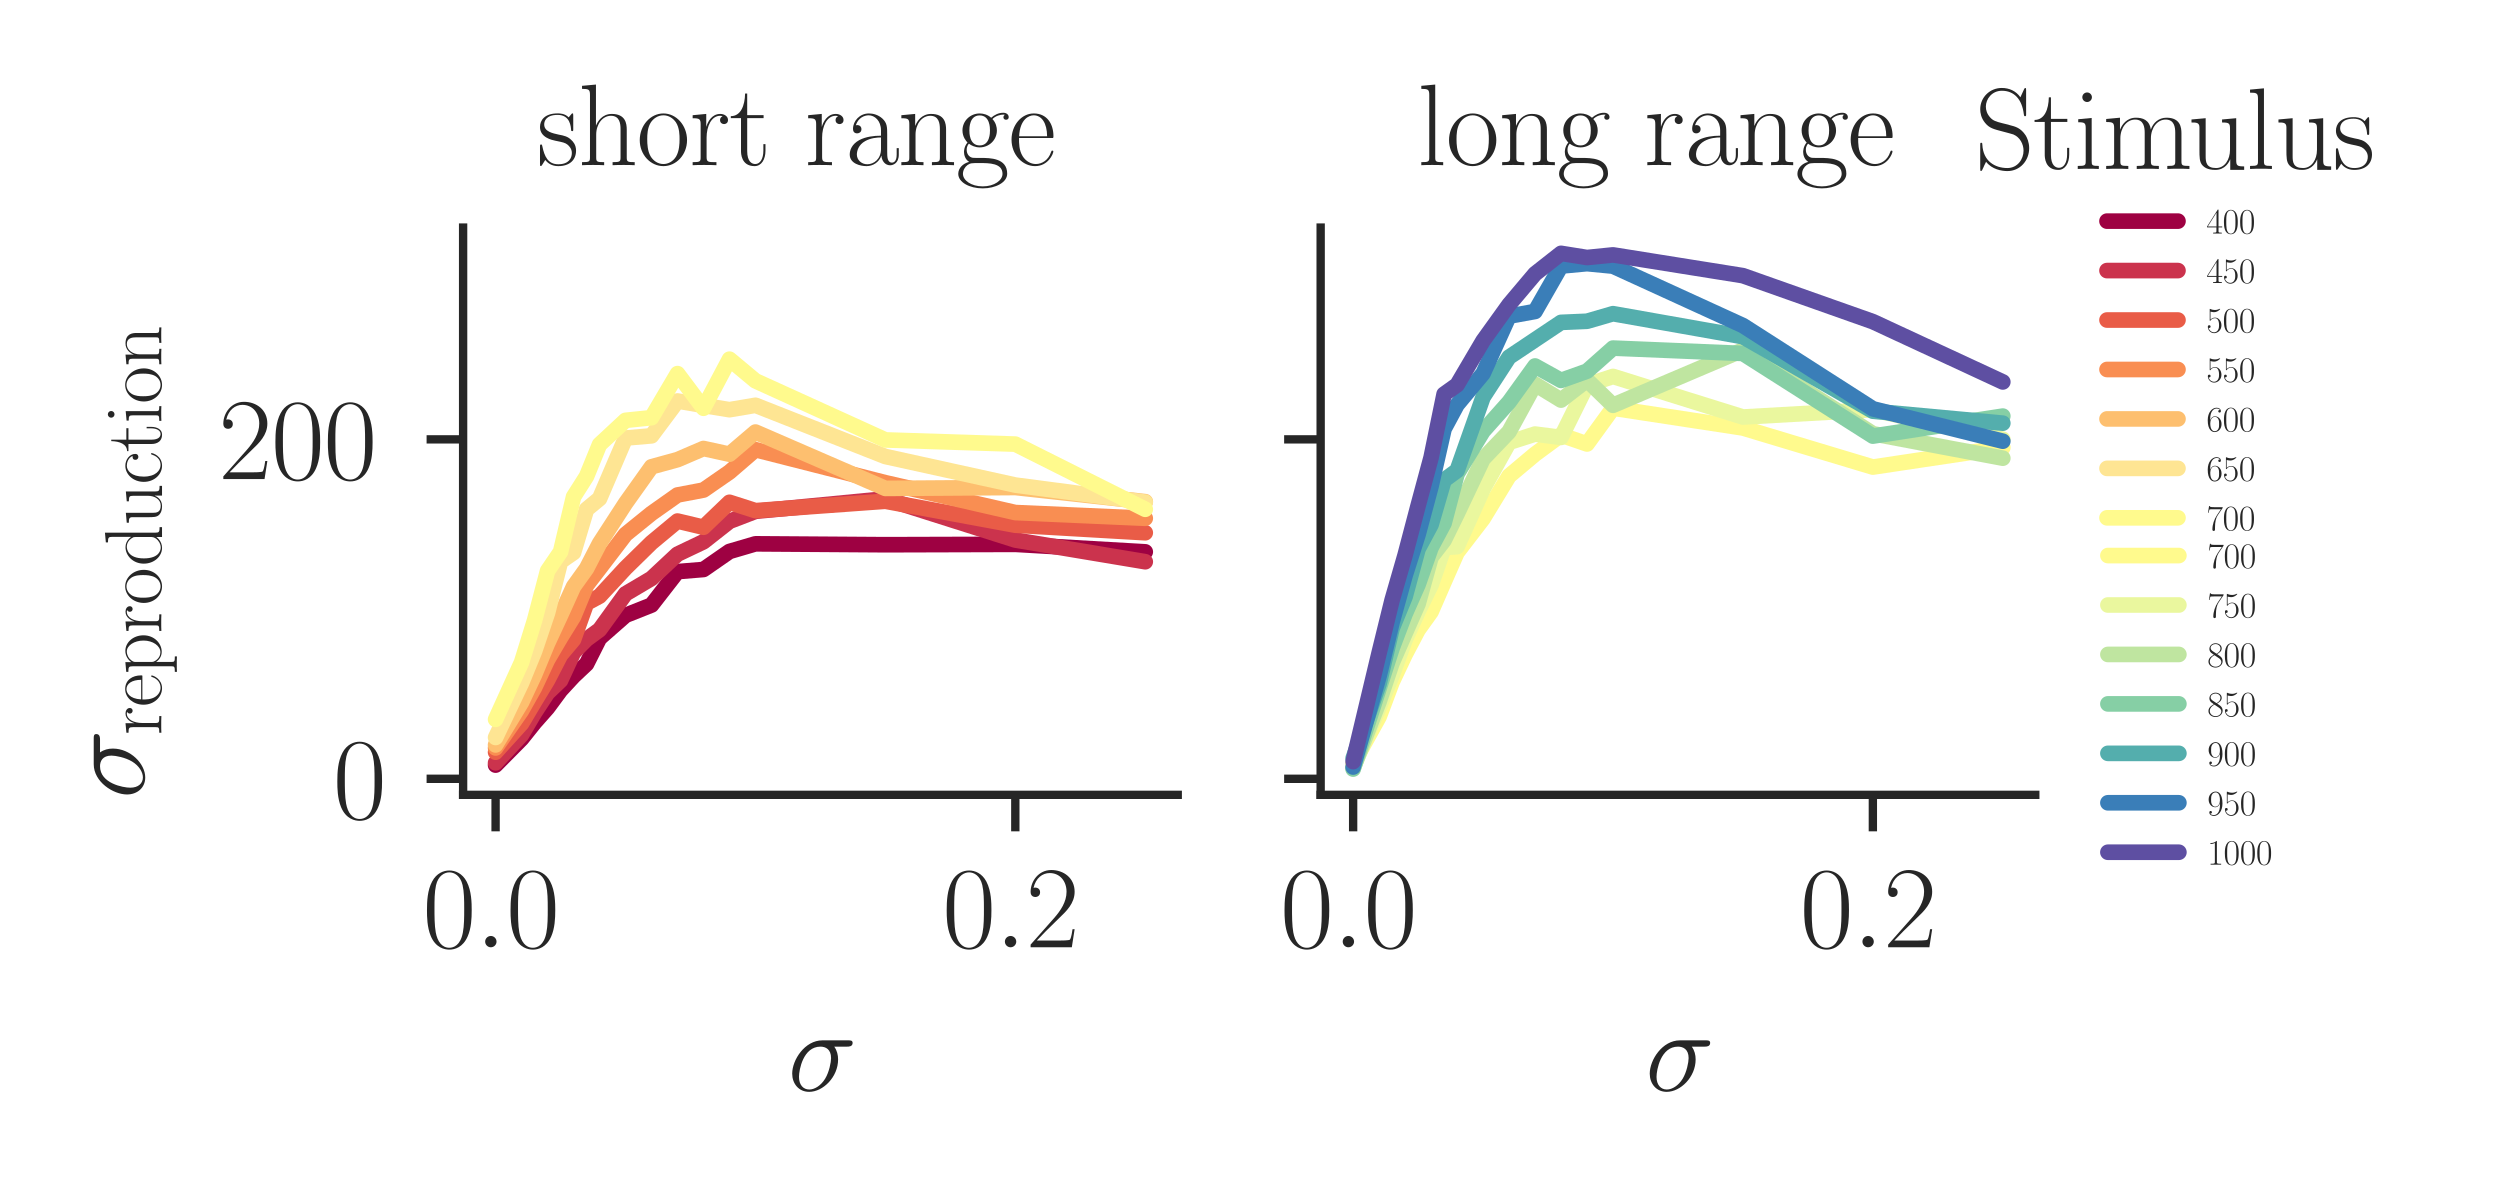 <?xml version="1.0" encoding="utf-8" standalone="no"?>
<!DOCTYPE svg PUBLIC "-//W3C//DTD SVG 1.1//EN"
  "http://www.w3.org/Graphics/SVG/1.1/DTD/svg11.dtd">
<svg xmlns:xlink="http://www.w3.org/1999/xlink" width="239.574pt" height="113.85pt" viewBox="0 0 239.574 113.85" xmlns="http://www.w3.org/2000/svg" version="1.1">
 <defs>
  <style type="text/css">*{stroke-linejoin: round; stroke-linecap: butt}</style>
 </defs>
 <g id="figure_1">
  <g id="patch_1">
   <path d="M 0 113.85 
L 239.574 113.85 
L 239.574 0 
L 0 0 
z
" style="fill: #ffffff"/>
  </g>
  <g id="axes_1">
   <g id="patch_2">
    <path d="M 44.38 76.168 
L 112.861 76.168 
L 112.861 21.808 
L 44.38 21.808 
z
" style="fill: #ffffff"/>
   </g>
   <g id="matplotlib.axis_1">
    <g id="xtick_1">
     <g id="line2d_1">
      <defs>
       <path id="md5623fff4e" d="M 0 0 
L 0 3.5 
" style="stroke: #262626; stroke-width: 0.8"/>
      </defs>
      <g>
       <use xlink:href="#md5623fff4e" x="47.492" y="76.168" style="fill: #262626; stroke: #262626; stroke-width: 0.8"/>
      </g>
     </g>
     <g id="text_1">
      <!-- $\mathdefault{0.0}$ -->
      <g style="fill: #262626" transform="translate(40.491 90.778)scale(0.11 -0.11)">
       <defs>
        <path id="CMR17-30" d="M 2688 2025 
C 2688 2416 2682 3080 2413 3591 
C 2176 4039 1798 4198 1466 4198 
C 1158 4198 768 4058 525 3597 
C 269 3118 243 2524 243 2025 
C 243 1661 250 1106 448 619 
C 723 -39 1216 -128 1466 -128 
C 1760 -128 2208 -7 2470 600 
C 2662 1042 2688 1559 2688 2025 
z
M 1466 -26 
C 1056 -26 813 325 723 812 
C 653 1188 653 1738 653 2096 
C 653 2588 653 2997 736 3387 
C 858 3929 1216 4096 1466 4096 
C 1728 4096 2067 3923 2189 3400 
C 2272 3036 2278 2607 2278 2096 
C 2278 1680 2278 1169 2202 792 
C 2067 95 1690 -26 1466 -26 
z
" transform="scale(0.016)"/>
        <path id="CMMI12-3a" d="M 1178 307 
C 1178 492 1024 619 870 619 
C 685 619 557 466 557 313 
C 557 128 710 0 864 0 
C 1050 0 1178 153 1178 307 
z
" transform="scale(0.016)"/>
       </defs>
       <use xlink:href="#CMR17-30" transform="scale(0.996)"/>
       <use xlink:href="#CMMI12-3a" transform="translate(45.69 0)scale(0.996)"/>
       <use xlink:href="#CMR17-30" transform="translate(72.788 0)scale(0.996)"/>
      </g>
     </g>
    </g>
    <g id="xtick_2">
     <g id="line2d_2">
      <g>
       <use xlink:href="#md5623fff4e" x="97.297" y="76.168" style="fill: #262626; stroke: #262626; stroke-width: 0.8"/>
      </g>
     </g>
     <g id="text_2">
      <!-- $\mathdefault{0.2}$ -->
      <g style="fill: #262626" transform="translate(90.296 90.778)scale(0.11 -0.11)">
       <defs>
        <path id="CMR17-32" d="M 2669 989 
L 2554 989 
C 2490 536 2438 459 2413 420 
C 2381 369 1920 369 1830 369 
L 602 369 
C 832 619 1280 1072 1824 1597 
C 2214 1967 2669 2402 2669 3035 
C 2669 3790 2067 4224 1395 4224 
C 691 4224 262 3604 262 3030 
C 262 2780 448 2748 525 2748 
C 589 2748 781 2787 781 3010 
C 781 3207 614 3264 525 3264 
C 486 3264 448 3258 422 3245 
C 544 3790 915 4058 1306 4058 
C 1862 4058 2227 3617 2227 3035 
C 2227 2479 1901 2000 1536 1584 
L 262 146 
L 262 0 
L 2515 0 
L 2669 989 
z
" transform="scale(0.016)"/>
       </defs>
       <use xlink:href="#CMR17-30" transform="scale(0.996)"/>
       <use xlink:href="#CMMI12-3a" transform="translate(45.69 0)scale(0.996)"/>
       <use xlink:href="#CMR17-32" transform="translate(72.788 0)scale(0.996)"/>
      </g>
     </g>
    </g>
    <g id="text_3">
     <!-- $\sigma$ -->
     <g style="fill: #262626" transform="translate(75.49 104.52)scale(0.11 -0.11)">
      <defs>
       <path id="CMMI12-1b" d="M 3251 2408 
C 3334 2408 3546 2408 3546 2612 
C 3546 2752 3424 2752 3309 2752 
L 1894 2752 
C 934 2752 243 1686 243 932 
C 243 390 595 -64 1171 -64 
C 1926 -64 2752 747 2752 1705 
C 2752 1954 2694 2196 2541 2408 
L 3251 2408 
z
M 1178 64 
C 851 64 614 313 614 754 
C 614 1137 845 2408 1786 2408 
C 2061 2408 2368 2274 2368 1781 
C 2368 1558 2266 1021 2042 652 
C 1811 275 1466 64 1178 64 
z
" transform="scale(0.016)"/>
      </defs>
      <use xlink:href="#CMMI12-1b" transform="scale(0.996)"/>
     </g>
    </g>
   </g>
   <g id="matplotlib.axis_2">
    <g id="ytick_1">
     <g id="line2d_3">
      <defs>
       <path id="m0cdea2815e" d="M 0 0 
L -3.5 0 
" style="stroke: #262626; stroke-width: 0.8"/>
      </defs>
      <g>
       <use xlink:href="#m0cdea2815e" x="44.38" y="74.632" style="fill: #262626; stroke: #262626; stroke-width: 0.8"/>
      </g>
     </g>
     <g id="text_4">
      <!-- $\mathdefault{0}$ -->
      <g style="fill: #262626" transform="translate(31.9 78.437)scale(0.11 -0.11)">
       <use xlink:href="#CMR17-30" transform="scale(0.996)"/>
      </g>
     </g>
    </g>
    <g id="ytick_2">
     <g id="line2d_4">
      <g>
       <use xlink:href="#m0cdea2815e" x="44.38" y="42.106" style="fill: #262626; stroke: #262626; stroke-width: 0.8"/>
      </g>
     </g>
     <g id="text_5">
      <!-- $\mathdefault{200}$ -->
      <g style="fill: #262626" transform="translate(20.941 45.911)scale(0.11 -0.11)">
       <use xlink:href="#CMR17-32" transform="scale(0.996)"/>
       <use xlink:href="#CMR17-30" transform="translate(45.69 0)scale(0.996)"/>
       <use xlink:href="#CMR17-30" transform="translate(91.381 0)scale(0.996)"/>
      </g>
     </g>
    </g>
    <g id="text_6">
     <!-- $\sigma_{\mathrm{reproduction}}$ -->
     <g style="fill: #262626" transform="translate(13.806 76.56)rotate(-90)scale(0.11 -0.11)">
      <defs>
       <path id="CMR17-72" d="M 960 1497 
C 960 2112 1222 2688 1702 2688 
C 1747 2688 1792 2682 1837 2662 
C 1837 2662 1696 2617 1696 2452 
C 1696 2298 1818 2234 1914 2234 
C 1990 2234 2131 2279 2131 2458 
C 2131 2663 1926 2790 1709 2790 
C 1222 2790 1011 2317 947 2093 
L 941 2093 
L 941 2790 
L 198 2720 
L 198 2554 
C 576 2554 634 2515 634 2208 
L 634 428 
C 634 184 608 153 198 153 
L 198 -13 
C 352 0 646 0 813 0 
C 998 0 1325 0 1498 -13 
L 1498 153 
C 1037 153 960 153 960 440 
L 960 1497 
z
" transform="scale(0.016)"/>
       <path id="CMR17-65" d="M 2438 1472 
C 2464 1498 2464 1511 2464 1576 
C 2464 2238 2118 2816 1389 2816 
C 710 2816 173 2169 173 1383 
C 173 551 781 -64 1459 -64 
C 2176 -64 2458 607 2458 740 
C 2458 784 2419 784 2406 784 
C 2362 784 2355 771 2330 696 
C 2189 265 1837 51 1504 51 
C 1229 51 954 203 781 480 
C 582 803 582 1176 582 1472 
L 2438 1472 
z
M 589 1568 
C 634 2505 1126 2714 1382 2714 
C 1818 2714 2112 2297 2118 1568 
L 589 1568 
z
" transform="scale(0.016)"/>
       <path id="CMR17-70" d="M 1408 -1063 
C 998 -1063 973 -1037 973 -789 
L 973 402 
C 1158 134 1427 -38 1766 -38 
C 2406 -38 3053 523 3053 1388 
C 3053 2191 2496 2802 1837 2802 
C 1453 2802 1139 2592 960 2338 
L 960 2802 
L 198 2732 
L 198 2567 
C 576 2567 634 2528 634 2223 
L 634 -789 
C 634 -1031 608 -1063 198 -1063 
L 198 -1228 
C 352 -1216 634 -1216 800 -1216 
C 966 -1216 1254 -1216 1408 -1228 
L 1408 -1063 
z
M 973 2012 
C 973 2102 973 2235 1222 2471 
C 1254 2497 1472 2688 1792 2688 
C 2259 2688 2643 2108 2643 1382 
C 2643 656 2234 64 1728 64 
C 1498 64 1248 172 1056 472 
C 973 612 973 650 973 752 
L 973 2012 
z
" transform="scale(0.016)"/>
       <path id="CMR17-6f" d="M 2758 1356 
C 2758 2176 2163 2816 1466 2816 
C 768 2816 173 2176 173 1356 
C 173 551 768 -64 1466 -64 
C 2163 -64 2758 551 2758 1356 
z
M 1466 51 
C 1165 51 909 230 762 480 
C 602 767 582 1126 582 1408 
C 582 1677 595 2010 762 2298 
C 890 2509 1139 2714 1466 2714 
C 1754 2714 1997 2554 2150 2330 
C 2349 2029 2349 1607 2349 1408 
C 2349 1158 2336 775 2163 467 
C 1984 173 1709 51 1466 51 
z
" transform="scale(0.016)"/>
       <path id="CMR17-64" d="M 1869 4326 
L 1869 4160 
C 2246 4160 2304 4122 2304 3820 
L 2304 2345 
C 2278 2377 2016 2790 1498 2790 
C 845 2790 211 2208 211 1364 
C 211 525 806 -64 1434 -64 
C 1978 -64 2259 337 2291 380 
L 2291 -63 
L 3066 -63 
L 3066 128 
C 2688 128 2630 166 2630 473 
L 2630 4396 
L 1869 4326 
z
M 2291 755 
C 2291 563 2176 390 2029 262 
C 1811 70 1594 38 1472 38 
C 1286 38 621 134 621 1356 
C 621 2612 1363 2688 1530 2688 
C 1824 2688 2061 2522 2208 2291 
C 2291 2157 2291 2138 2291 2023 
L 2291 755 
z
" transform="scale(0.016)"/>
       <path id="CMR17-75" d="M 1882 2693 
L 1882 2528 
C 2259 2528 2317 2489 2317 2186 
L 2317 1032 
C 2317 500 2029 38 1555 38 
C 1030 38 986 348 986 678 
L 986 2763 
L 211 2693 
L 211 2528 
C 467 2528 640 2528 646 2274 
L 646 1058 
C 646 633 646 361 813 183 
C 896 101 1056 -64 1517 -64 
C 2061 -64 2272 377 2323 506 
L 2330 506 
L 2330 -63 
L 3091 -63 
L 3091 128 
C 2714 128 2656 166 2656 473 
L 2656 2763 
L 1882 2693 
z
" transform="scale(0.016)"/>
       <path id="CMR17-63" d="M 2234 2240 
C 2112 2240 1933 2240 1933 2017 
C 1933 1838 2080 1787 2163 1787 
C 2208 1787 2394 1807 2394 2024 
C 2394 2467 1958 2803 1466 2803 
C 787 2803 211 2178 211 1363 
C 211 516 813 -64 1466 -64 
C 2259 -64 2458 677 2458 748 
C 2458 774 2451 793 2406 793 
C 2362 793 2355 787 2330 703 
C 2163 180 1798 51 1523 51 
C 1114 51 621 427 621 1369 
C 621 2338 1094 2688 1472 2688 
C 1722 2688 2093 2573 2234 2240 
z
" transform="scale(0.016)"/>
       <path id="CMR17-74" d="M 966 2560 
L 1862 2560 
L 1862 2725 
L 966 2725 
L 966 3904 
L 851 3904 
C 838 3245 614 2668 70 2668 
L 70 2560 
L 627 2560 
L 627 771 
C 627 650 627 -64 1370 -64 
C 1747 -64 1965 306 1965 777 
L 1965 1140 
L 1850 1140 
L 1850 783 
C 1850 344 1677 51 1408 51 
C 1222 51 966 178 966 758 
L 966 2560 
z
" transform="scale(0.016)"/>
       <path id="CMR17-69" d="M 992 3909 
C 992 4049 877 4170 730 4170 
C 589 4170 467 4056 467 3909 
C 467 3769 582 3648 730 3648 
C 870 3648 992 3763 992 3909 
z
M 243 2706 
L 243 2541 
C 602 2541 653 2502 653 2197 
L 653 427 
C 653 184 627 153 218 153 
L 218 -13 
C 371 0 646 0 806 0 
C 960 0 1222 0 1370 -13 
L 1370 153 
C 992 153 979 191 979 420 
L 979 2776 
L 243 2706 
z
" transform="scale(0.016)"/>
       <path id="CMR17-6e" d="M 2656 1933 
C 2656 2259 2592 2790 1837 2790 
C 1331 2790 1069 2400 973 2144 
L 966 2144 
L 966 2790 
L 211 2720 
L 211 2554 
C 589 2554 646 2515 646 2208 
L 646 428 
C 646 184 621 153 211 153 
L 211 -13 
C 365 0 646 0 813 0 
C 979 0 1267 0 1421 -13 
L 1421 153 
C 1011 153 986 178 986 428 
L 986 1658 
C 986 2247 1344 2688 1792 2688 
C 2266 2688 2317 2266 2317 1958 
L 2317 428 
C 2317 184 2291 153 1882 153 
L 1882 -13 
C 2035 0 2317 0 2483 0 
C 2650 0 2938 0 3091 -13 
L 3091 153 
C 2682 153 2656 178 2656 428 
L 2656 1933 
z
" transform="scale(0.016)"/>
      </defs>
      <use xlink:href="#CMMI12-1b" transform="scale(0.996)"/>
      <use xlink:href="#CMR17-72" transform="translate(55.445 -14.944)scale(0.697)"/>
      <use xlink:href="#CMR17-65" transform="translate(80.142 -14.944)scale(0.697)"/>
      <use xlink:href="#CMR17-70" transform="translate(108.482 -14.944)scale(0.697)"/>
      <use xlink:href="#CMR17-72" transform="translate(144.108 -14.944)scale(0.697)"/>
      <use xlink:href="#CMR17-6f" transform="translate(168.805 -14.944)scale(0.697)"/>
      <use xlink:href="#CMR17-64" transform="translate(202.61 -14.944)scale(0.697)"/>
      <use xlink:href="#CMR17-75" transform="translate(238.236 -14.944)scale(0.697)"/>
      <use xlink:href="#CMR17-63" transform="translate(273.863 -14.944)scale(0.697)"/>
      <use xlink:href="#CMR17-74" transform="translate(302.203 -14.944)scale(0.697)"/>
      <use xlink:href="#CMR17-69" transform="translate(326.899 -14.944)scale(0.697)"/>
      <use xlink:href="#CMR17-6f" transform="translate(344.309 -14.944)scale(0.697)"/>
      <use xlink:href="#CMR17-6e" transform="translate(376.292 -14.944)scale(0.697)"/>
     </g>
    </g>
   </g>
   <g id="line2d_5">
    <path d="M 47.492 73.318 
L 49.983 70.798 
L 51.228 69.24 
L 52.473 67.831 
L 53.718 66.146 
L 54.963 64.798 
L 56.208 63.624 
L 57.453 61.156 
L 59.944 58.968 
L 62.434 57.981 
L 64.924 54.778 
L 67.414 54.573 
L 69.905 52.846 
L 72.395 52.115 
L 84.846 52.201 
L 97.297 52.164 
L 109.749 52.883 
" clip-path="url(#p9b5830dfd8)" style="fill: none; stroke: #9e0142; stroke-width: 1.5; stroke-linecap: round"/>
   </g>
   <g id="line2d_6">
    <path d="M 47.492 73.103 
L 49.983 70.421 
L 51.228 68.297 
L 52.473 66.398 
L 53.718 65.209 
L 54.963 62.523 
L 56.208 61.262 
L 57.453 60.351 
L 59.944 56.905 
L 62.434 55.431 
L 64.924 53.105 
L 67.414 51.917 
L 69.905 49.958 
L 72.395 49.002 
L 84.846 47.798 
L 97.297 51.75 
L 109.749 53.83 
" clip-path="url(#p9b5830dfd8)" style="fill: none; stroke: #cb334d; stroke-width: 1.5; stroke-linecap: round"/>
   </g>
   <g id="line2d_7">
    <path d="M 47.492 72.083 
L 49.983 69.331 
L 51.228 67.232 
L 52.473 65.182 
L 53.718 62.772 
L 54.963 61.287 
L 56.208 57.802 
L 57.453 57.131 
L 59.944 54.438 
L 62.434 52 
L 64.924 49.932 
L 67.414 50.525 
L 69.905 48.136 
L 72.395 48.935 
L 84.846 48.033 
L 97.297 50.33 
L 109.749 51.053 
" clip-path="url(#p9b5830dfd8)" style="fill: none; stroke: #e95c47; stroke-width: 1.5; stroke-linecap: round"/>
   </g>
   <g id="line2d_8">
    <path d="M 47.492 71.676 
L 49.983 68.089 
L 51.228 65.884 
L 52.473 63.226 
L 53.718 61.107 
L 54.963 59.096 
L 56.208 56.09 
L 57.453 54.472 
L 59.944 51.21 
L 62.434 49.196 
L 64.924 47.435 
L 67.414 46.962 
L 69.905 45.236 
L 72.395 43.091 
L 84.846 46.258 
L 97.297 49.117 
L 109.749 49.667 
" clip-path="url(#p9b5830dfd8)" style="fill: none; stroke: #f98e52; stroke-width: 1.5; stroke-linecap: round"/>
   </g>
   <g id="line2d_9">
    <path d="M 47.492 71.386 
L 49.983 67.292 
L 51.228 64.644 
L 52.473 61.643 
L 53.718 58.964 
L 54.963 56.215 
L 56.208 54.48 
L 57.453 52.073 
L 59.944 48.23 
L 62.434 44.731 
L 64.924 44.048 
L 67.414 42.98 
L 69.905 43.526 
L 72.395 41.404 
L 84.846 46.804 
L 97.297 46.717 
L 109.749 48.075 
" clip-path="url(#p9b5830dfd8)" style="fill: none; stroke: #fdbf6f; stroke-width: 1.5; stroke-linecap: round"/>
   </g>
   <g id="line2d_10">
    <path d="M 47.492 70.671 
L 49.983 65.433 
L 51.228 62.397 
L 52.473 58.719 
L 53.718 53.811 
L 54.963 52.95 
L 56.208 48.812 
L 57.453 47.784 
L 59.944 41.978 
L 62.434 41.764 
L 64.924 38.427 
L 67.414 38.857 
L 69.905 39.261 
L 72.395 38.838 
L 84.846 43.747 
L 97.297 46.485 
L 109.749 48.123 
" clip-path="url(#p9b5830dfd8)" style="fill: none; stroke: #fee593; stroke-width: 1.5; stroke-linecap: round"/>
   </g>
   <g id="line2d_11">
    <path d="M 47.492 68.936 
L 49.983 63.463 
L 51.228 59.447 
L 52.473 54.701 
L 53.718 52.877 
L 54.963 47.608 
L 56.208 45.648 
L 57.453 42.599 
L 59.944 40.282 
L 62.434 40.025 
L 64.924 35.805 
L 67.414 39.123 
L 69.905 34.421 
L 72.395 36.497 
L 84.846 42.158 
L 97.297 42.56 
L 109.749 48.804 
" clip-path="url(#p9b5830dfd8)" style="fill: none; stroke: #fffa8d; stroke-width: 1.5; stroke-linecap: round"/>
   </g>
   <g id="patch_3">
    <path d="M 44.38 76.168 
L 44.38 21.808 
" style="fill: none; stroke: #262626; stroke-width: 0.8; stroke-linejoin: miter; stroke-linecap: square"/>
   </g>
   <g id="patch_4">
    <path d="M 44.38 76.168 
L 112.861 76.168 
" style="fill: none; stroke: #262626; stroke-width: 0.8; stroke-linejoin: miter; stroke-linecap: square"/>
   </g>
   <g id="text_7">
    <!-- short range -->
    <g style="fill: #262626" transform="translate(51.467 15.808)scale(0.11 -0.11)">
     <defs>
      <path id="CMR17-73" d="M 1978 2697 
C 1978 2813 1971 2819 1933 2819 
C 1907 2819 1901 2813 1824 2717 
C 1805 2691 1747 2626 1728 2601 
C 1523 2819 1235 2819 1126 2819 
C 416 2819 160 2447 160 2076 
C 160 1498 813 1365 998 1325 
C 1402 1243 1542 1217 1677 1101 
C 1760 1025 1901 884 1901 654 
C 1901 384 1747 38 1158 38 
C 602 38 403 460 288 1021 
C 269 1110 269 1117 218 1117 
C 166 1117 160 1110 160 983 
L 160 63 
C 160 -51 166 -58 205 -58 
C 237 -58 243 -51 275 0 
C 314 57 410 211 448 276 
C 576 103 800 -64 1158 -64 
C 1792 -64 2131 283 2131 784 
C 2131 1112 1958 1285 1875 1362 
C 1683 1561 1459 1606 1190 1657 
C 838 1735 390 1825 390 2217 
C 390 2383 480 2737 1126 2737 
C 1811 2737 1850 2094 1862 1888 
C 1869 1856 1901 1849 1920 1849 
C 1978 1849 1978 1869 1978 1978 
L 1978 2697 
z
" transform="scale(0.016)"/>
      <path id="CMR17-68" d="M 2656 1933 
C 2656 2259 2592 2790 1837 2790 
C 1312 2790 1056 2368 979 2157 
L 973 2157 
L 973 4396 
L 211 4326 
L 211 4160 
C 589 4160 646 4122 646 3817 
L 646 426 
C 646 184 621 153 211 153 
L 211 -13 
C 365 0 646 0 813 0 
C 979 0 1267 0 1421 -13 
L 1421 153 
C 1011 153 986 178 986 428 
L 986 1658 
C 986 2247 1344 2688 1792 2688 
C 2266 2688 2317 2266 2317 1958 
L 2317 428 
C 2317 184 2291 153 1882 153 
L 1882 -13 
C 2035 0 2317 0 2483 0 
C 2650 0 2938 0 3091 -13 
L 3091 153 
C 2682 153 2656 178 2656 428 
L 2656 1933 
z
" transform="scale(0.016)"/>
      <path id="CMR17-61" d="M 2304 1653 
C 2304 2072 2304 2294 2035 2543 
C 1798 2752 1523 2816 1306 2816 
C 800 2816 435 2407 435 1971 
C 435 1728 627 1728 666 1728 
C 749 1728 896 1778 896 1954 
C 896 2112 774 2181 666 2181 
C 640 2181 608 2174 589 2168 
C 723 2592 1069 2714 1293 2714 
C 1613 2714 1965 2429 1965 1885 
L 1965 1600 
C 1587 1600 1133 1549 774 1357 
C 371 1133 256 813 256 570 
C 256 77 832 -64 1171 -64 
C 1523 -64 1850 139 1990 511 
C 2003 233 2182 -18 2464 -18 
C 2598 -18 2938 70 2938 567 
L 2938 920 
L 2822 920 
L 2822 562 
C 2822 178 2650 128 2566 128 
C 2304 128 2304 458 2304 738 
L 2304 1653 
z
M 1965 870 
C 1965 317 1568 38 1216 38 
C 896 38 646 275 646 570 
C 646 761 730 1100 1101 1305 
C 1408 1478 1760 1504 1965 1504 
L 1965 870 
z
" transform="scale(0.016)"/>
      <path id="CMR17-67" d="M 710 1164 
C 832 1068 1043 960 1299 960 
C 1805 960 2240 1357 2240 1888 
C 2240 2054 2189 2310 1997 2509 
C 2176 2692 2438 2752 2586 2752 
C 2611 2752 2650 2752 2682 2734 
C 2656 2728 2598 2703 2598 2605 
C 2598 2527 2656 2471 2739 2471 
C 2835 2471 2886 2533 2886 2614 
C 2886 2731 2790 2854 2586 2854 
C 2330 2854 2106 2738 1926 2580 
C 1734 2753 1504 2816 1299 2816 
C 794 2816 358 2419 358 1888 
C 358 1522 570 1292 634 1228 
C 442 1004 442 743 442 711 
C 442 545 506 302 723 168 
C 390 85 128 -169 128 -486 
C 128 -943 736 -1280 1466 -1280 
C 2170 -1280 2803 -956 2803 -479 
C 2803 384 1856 384 1363 384 
C 1216 384 954 384 922 391 
C 723 423 589 602 589 826 
C 589 883 589 1024 710 1164 
z
M 1299 1068 
C 736 1068 736 1760 736 1889 
C 736 2016 736 2708 1299 2708 
C 1862 2708 1862 2016 1862 1889 
C 1862 1760 1862 1068 1299 1068 
z
M 1466 -1171 
C 826 -1171 384 -835 384 -486 
C 384 -289 493 -105 634 -4 
C 794 104 858 104 1293 104 
C 1818 104 2547 104 2547 -486 
C 2547 -835 2106 -1171 1466 -1171 
z
" transform="scale(0.016)"/>
     </defs>
     <use xlink:href="#CMR17-73" transform="scale(0.996)"/>
     <use xlink:href="#CMR17-68" transform="translate(35.801 0)scale(0.996)"/>
     <use xlink:href="#CMR17-6f" transform="translate(86.697 0)scale(0.996)"/>
     <use xlink:href="#CMR17-72" transform="translate(132.387 0)scale(0.996)"/>
     <use xlink:href="#CMR17-74" transform="translate(167.668 0)scale(0.996)"/>
     <use xlink:href="#CMR17-72" transform="translate(233.025 0)scale(0.996)"/>
     <use xlink:href="#CMR17-61" transform="translate(268.305 0)scale(0.996)"/>
     <use xlink:href="#CMR17-6e" transform="translate(313.996 0)scale(0.996)"/>
     <use xlink:href="#CMR17-67" transform="translate(364.891 0)scale(0.996)"/>
     <use xlink:href="#CMR17-65" transform="translate(410.582 0)scale(0.996)"/>
    </g>
   </g>
   <g id="legend_1">
    <g id="text_8">
     <!-- Stimulus -->
     <g style="fill: #262626" transform="translate(189.249 16.17)scale(0.11 -0.11)">
      <defs>
       <path id="CMR17-53" d="M 2803 4290 
C 2803 4404 2797 4411 2758 4411 
C 2720 4411 2707 4385 2682 4328 
L 2490 3907 
C 2246 4257 1875 4416 1472 4416 
C 819 4416 294 3901 294 3253 
C 294 3056 339 2776 557 2510 
C 794 2218 1018 2167 1530 2033 
C 1722 1982 2042 1899 2106 1874 
C 2470 1722 2662 1341 2662 985 
C 2662 527 2336 38 1779 38 
C 1094 38 454 419 410 1311 
C 403 1413 397 1419 352 1419 
C 301 1419 294 1413 294 1285 
L 294 -1 
C 294 -115 301 -122 339 -122 
C 384 -122 397 -90 486 108 
C 493 127 493 140 614 381 
C 934 -39 1472 -128 1779 -128 
C 2477 -128 2970 451 2970 1124 
C 2970 1454 2848 1708 2778 1823 
C 2509 2230 2221 2306 1914 2382 
C 1869 2402 1856 2402 1498 2490 
C 1152 2579 1005 2624 845 2796 
C 666 2992 602 3196 602 3399 
C 602 3812 934 4263 1478 4263 
C 2157 4263 2579 3786 2675 2993 
C 2694 2878 2701 2872 2746 2872 
C 2803 2872 2803 2891 2803 2999 
L 2803 4290 
z
" transform="scale(0.016)"/>
       <path id="CMR17-6d" d="M 4326 1933 
C 4326 2252 4269 2790 3507 2790 
C 3072 2790 2771 2496 2656 2151 
L 2650 2151 
C 2573 2676 2195 2790 1837 2790 
C 1331 2790 1069 2400 973 2144 
L 966 2144 
L 966 2790 
L 211 2720 
L 211 2554 
C 589 2554 646 2515 646 2208 
L 646 428 
C 646 184 621 153 211 153 
L 211 -13 
C 365 0 646 0 813 0 
C 979 0 1267 0 1421 -13 
L 1421 153 
C 1011 153 986 178 986 428 
L 986 1658 
C 986 2247 1344 2688 1792 2688 
C 2266 2688 2317 2266 2317 1958 
L 2317 428 
C 2317 184 2291 153 1882 153 
L 1882 -13 
C 2035 0 2317 0 2483 0 
C 2650 0 2938 0 3091 -13 
L 3091 153 
C 2682 153 2656 178 2656 428 
L 2656 1658 
C 2656 2247 3014 2688 3462 2688 
C 3936 2688 3987 2266 3987 1958 
L 3987 428 
C 3987 184 3962 153 3552 153 
L 3552 -13 
C 3706 0 3987 0 4154 0 
C 4320 0 4608 0 4762 -13 
L 4762 153 
C 4352 153 4326 178 4326 428 
L 4326 1933 
z
" transform="scale(0.016)"/>
       <path id="CMR17-6c" d="M 979 4396 
L 218 4326 
L 218 4160 
C 595 4160 653 4122 653 3817 
L 653 426 
C 653 184 627 153 218 153 
L 218 -13 
C 371 0 653 0 813 0 
C 979 0 1261 0 1414 -13 
L 1414 153 
C 1005 153 979 178 979 426 
L 979 4396 
z
" transform="scale(0.016)"/>
      </defs>
      <use xlink:href="#CMR17-53" transform="scale(0.996)"/>
      <use xlink:href="#CMR17-74" transform="translate(50.895 0)scale(0.996)"/>
      <use xlink:href="#CMR17-69" transform="translate(86.176 0)scale(0.996)"/>
      <use xlink:href="#CMR17-6d" transform="translate(111.047 0)scale(0.996)"/>
      <use xlink:href="#CMR17-75" transform="translate(185.364 0)scale(0.996)"/>
      <use xlink:href="#CMR17-6c" transform="translate(236.26 0)scale(0.996)"/>
      <use xlink:href="#CMR17-75" transform="translate(261.131 0)scale(0.996)"/>
      <use xlink:href="#CMR17-73" transform="translate(312.026 0)scale(0.996)"/>
     </g>
    </g>
    <g id="line2d_12">
     <path d="M 201.914 21.191 
L 205.314 21.191 
L 208.714 21.191 
" style="fill: none; stroke: #9e0142; stroke-width: 1.5; stroke-linecap: round"/>
    </g>
    <g id="text_9">
     <!-- 400 -->
     <g style="fill: #262626" transform="translate(211.434 22.381)scale(0.034 -0.034)">
      <defs>
       <path id="CMR17-34" d="M 2150 4122 
C 2150 4256 2144 4256 2029 4256 
L 128 1254 
L 128 1088 
L 1779 1088 
L 1779 457 
C 1779 224 1766 160 1318 160 
L 1197 160 
L 1197 0 
C 1402 0 1747 0 1965 0 
C 2182 0 2528 0 2733 0 
L 2733 160 
L 2611 160 
C 2163 160 2150 224 2150 457 
L 2150 1088 
L 2803 1088 
L 2803 1254 
L 2150 1254 
L 2150 4122 
z
M 1798 3703 
L 1798 1254 
L 256 1254 
L 1798 3703 
z
" transform="scale(0.016)"/>
      </defs>
      <use xlink:href="#CMR17-34" transform="scale(0.996)"/>
      <use xlink:href="#CMR17-30" transform="translate(45.69 0)scale(0.996)"/>
      <use xlink:href="#CMR17-30" transform="translate(91.381 0)scale(0.996)"/>
     </g>
    </g>
    <g id="line2d_13">
     <path d="M 201.914 25.93 
L 205.314 25.93 
L 208.714 25.93 
" style="fill: none; stroke: #cb334d; stroke-width: 1.5; stroke-linecap: round"/>
    </g>
    <g id="text_10">
     <!-- 450 -->
     <g style="fill: #262626" transform="translate(211.434 27.12)scale(0.034 -0.034)">
      <defs>
       <path id="CMR17-35" d="M 730 3692 
C 794 3666 1056 3584 1325 3584 
C 1920 3584 2246 3911 2432 4100 
C 2432 4157 2432 4192 2394 4192 
C 2387 4192 2374 4192 2323 4163 
C 2099 4058 1837 3973 1517 3973 
C 1325 3973 1037 3999 723 4139 
C 653 4171 640 4171 634 4171 
C 602 4171 595 4164 595 4037 
L 595 2203 
C 595 2089 595 2057 659 2057 
C 691 2057 704 2070 736 2114 
C 941 2401 1222 2522 1542 2522 
C 1766 2522 2246 2382 2246 1289 
C 2246 1085 2246 715 2054 421 
C 1894 159 1645 25 1370 25 
C 947 25 518 320 403 814 
C 429 807 480 795 506 795 
C 589 795 749 840 749 1038 
C 749 1210 627 1280 506 1280 
C 358 1280 262 1190 262 1011 
C 262 454 704 -128 1382 -128 
C 2042 -128 2669 440 2669 1264 
C 2669 2030 2170 2624 1549 2624 
C 1222 2624 947 2503 730 2274 
L 730 3692 
z
" transform="scale(0.016)"/>
      </defs>
      <use xlink:href="#CMR17-34" transform="scale(0.996)"/>
      <use xlink:href="#CMR17-35" transform="translate(45.69 0)scale(0.996)"/>
      <use xlink:href="#CMR17-30" transform="translate(91.381 0)scale(0.996)"/>
     </g>
    </g>
    <g id="line2d_14">
     <path d="M 201.914 30.669 
L 205.314 30.669 
L 208.714 30.669 
" style="fill: none; stroke: #e95c47; stroke-width: 1.5; stroke-linecap: round"/>
    </g>
    <g id="text_11">
     <!-- 500 -->
     <g style="fill: #262626" transform="translate(211.434 31.859)scale(0.034 -0.034)">
      <use xlink:href="#CMR17-35" transform="scale(0.996)"/>
      <use xlink:href="#CMR17-30" transform="translate(45.69 0)scale(0.996)"/>
      <use xlink:href="#CMR17-30" transform="translate(91.381 0)scale(0.996)"/>
     </g>
    </g>
    <g id="line2d_15">
     <path d="M 201.914 35.407 
L 205.314 35.407 
L 208.714 35.407 
" style="fill: none; stroke: #f98e52; stroke-width: 1.5; stroke-linecap: round"/>
    </g>
    <g id="text_12">
     <!-- 550 -->
     <g style="fill: #262626" transform="translate(211.434 36.597)scale(0.034 -0.034)">
      <use xlink:href="#CMR17-35" transform="scale(0.996)"/>
      <use xlink:href="#CMR17-35" transform="translate(45.69 0)scale(0.996)"/>
      <use xlink:href="#CMR17-30" transform="translate(91.381 0)scale(0.996)"/>
     </g>
    </g>
    <g id="line2d_16">
     <path d="M 201.914 40.146 
L 205.314 40.146 
L 208.714 40.146 
" style="fill: none; stroke: #fdbf6f; stroke-width: 1.5; stroke-linecap: round"/>
    </g>
    <g id="text_13">
     <!-- 600 -->
     <g style="fill: #262626" transform="translate(211.434 41.336)scale(0.034 -0.034)">
      <defs>
       <path id="CMR17-36" d="M 678 2176 
C 678 3690 1395 4032 1811 4032 
C 1946 4032 2272 4009 2400 3776 
C 2298 3776 2106 3776 2106 3553 
C 2106 3381 2246 3323 2336 3323 
C 2394 3323 2566 3348 2566 3560 
C 2566 3954 2246 4179 1805 4179 
C 1043 4179 243 3390 243 1984 
C 243 253 966 -128 1478 -128 
C 2099 -128 2688 427 2688 1283 
C 2688 2081 2170 2662 1517 2662 
C 1126 2662 838 2407 678 1960 
L 678 2176 
z
M 1478 25 
C 691 25 691 1200 691 1436 
C 691 1896 909 2560 1504 2560 
C 1613 2560 1926 2560 2138 2120 
C 2253 1870 2253 1609 2253 1289 
C 2253 944 2253 690 2118 434 
C 1978 171 1773 25 1478 25 
z
" transform="scale(0.016)"/>
      </defs>
      <use xlink:href="#CMR17-36" transform="scale(0.996)"/>
      <use xlink:href="#CMR17-30" transform="translate(45.69 0)scale(0.996)"/>
      <use xlink:href="#CMR17-30" transform="translate(91.381 0)scale(0.996)"/>
     </g>
    </g>
    <g id="line2d_17">
     <path d="M 201.914 44.884 
L 205.314 44.884 
L 208.714 44.884 
" style="fill: none; stroke: #fee593; stroke-width: 1.5; stroke-linecap: round"/>
    </g>
    <g id="text_14">
     <!-- 650 -->
     <g style="fill: #262626" transform="translate(211.434 46.074)scale(0.034 -0.034)">
      <use xlink:href="#CMR17-36" transform="scale(0.996)"/>
      <use xlink:href="#CMR17-35" transform="translate(45.69 0)scale(0.996)"/>
      <use xlink:href="#CMR17-30" transform="translate(91.381 0)scale(0.996)"/>
     </g>
    </g>
    <g id="line2d_18">
     <path d="M 201.914 49.623 
L 205.314 49.623 
L 208.714 49.623 
" style="fill: none; stroke: #fffa8d; stroke-width: 1.5; stroke-linecap: round"/>
    </g>
    <g id="text_15">
     <!-- 700 -->
     <g style="fill: #262626" transform="translate(211.434 50.813)scale(0.034 -0.034)">
      <defs>
       <path id="CMR17-37" d="M 2886 3941 
L 2886 4081 
L 1382 4081 
C 634 4081 621 4165 595 4288 
L 480 4288 
L 294 3094 
L 410 3094 
C 429 3215 474 3540 550 3661 
C 589 3712 1062 3712 1171 3712 
L 2579 3712 
L 1869 2661 
C 1395 1954 1069 999 1069 165 
C 1069 89 1069 -128 1299 -128 
C 1530 -128 1530 89 1530 171 
L 1530 465 
C 1530 1508 1709 2196 2003 2636 
L 2886 3941 
z
" transform="scale(0.016)"/>
      </defs>
      <use xlink:href="#CMR17-37" transform="scale(0.996)"/>
      <use xlink:href="#CMR17-30" transform="translate(45.69 0)scale(0.996)"/>
      <use xlink:href="#CMR17-30" transform="translate(91.381 0)scale(0.996)"/>
     </g>
    </g>
   </g>
  </g>
  <g id="axes_2">
   <g id="patch_5">
    <path d="M 126.558 76.168 
L 195.04 76.168 
L 195.04 21.808 
L 126.558 21.808 
z
" style="fill: #ffffff"/>
   </g>
   <g id="matplotlib.axis_3">
    <g id="xtick_3">
     <g id="line2d_19">
      <g>
       <use xlink:href="#md5623fff4e" x="129.671" y="76.168" style="fill: #262626; stroke: #262626; stroke-width: 0.8"/>
      </g>
     </g>
     <g id="text_16">
      <!-- $\mathdefault{0.0}$ -->
      <g style="fill: #262626" transform="translate(122.669 90.778)scale(0.11 -0.11)">
       <use xlink:href="#CMR17-30" transform="scale(0.996)"/>
       <use xlink:href="#CMMI12-3a" transform="translate(45.69 0)scale(0.996)"/>
       <use xlink:href="#CMR17-30" transform="translate(72.788 0)scale(0.996)"/>
      </g>
     </g>
    </g>
    <g id="xtick_4">
     <g id="line2d_20">
      <g>
       <use xlink:href="#md5623fff4e" x="179.476" y="76.168" style="fill: #262626; stroke: #262626; stroke-width: 0.8"/>
      </g>
     </g>
     <g id="text_17">
      <!-- $\mathdefault{0.2}$ -->
      <g style="fill: #262626" transform="translate(172.474 90.778)scale(0.11 -0.11)">
       <use xlink:href="#CMR17-30" transform="scale(0.996)"/>
       <use xlink:href="#CMMI12-3a" transform="translate(45.69 0)scale(0.996)"/>
       <use xlink:href="#CMR17-32" transform="translate(72.788 0)scale(0.996)"/>
      </g>
     </g>
    </g>
    <g id="text_18">
     <!-- $\sigma$ -->
     <g style="fill: #262626" transform="translate(157.668 104.52)scale(0.11 -0.11)">
      <use xlink:href="#CMMI12-1b" transform="scale(0.996)"/>
     </g>
    </g>
   </g>
   <g id="matplotlib.axis_4">
    <g id="ytick_3">
     <g id="line2d_21">
      <g>
       <use xlink:href="#m0cdea2815e" x="126.558" y="74.632" style="fill: #262626; stroke: #262626; stroke-width: 0.8"/>
      </g>
     </g>
    </g>
    <g id="ytick_4">
     <g id="line2d_22">
      <g>
       <use xlink:href="#m0cdea2815e" x="126.558" y="42.106" style="fill: #262626; stroke: #262626; stroke-width: 0.8"/>
      </g>
     </g>
    </g>
   </g>
   <g id="line2d_23">
    <path d="M 129.671 73.172 
L 132.161 68.685 
L 133.406 65.361 
L 134.651 62.724 
L 135.896 60.362 
L 137.141 58.625 
L 138.387 55.766 
L 139.632 52.942 
L 142.122 49.701 
L 144.612 45.614 
L 147.102 43.524 
L 149.593 41.689 
L 152.083 42.545 
L 154.573 39.113 
L 167.024 41.014 
L 179.476 44.759 
L 191.927 42.891 
" clip-path="url(#p1ec2b14b6c)" style="fill: none; stroke: #fffa8d; stroke-width: 1.5; stroke-linecap: round"/>
   </g>
   <g id="line2d_24">
    <path d="M 129.671 73.513 
L 132.161 67.767 
L 133.406 64.709 
L 134.651 61.309 
L 135.896 58.591 
L 137.141 56.058 
L 138.387 52.477 
L 139.632 52.386 
L 142.122 46.862 
L 144.612 42.393 
L 147.102 41.598 
L 149.593 41.918 
L 152.083 36.887 
L 154.573 36.075 
L 167.024 39.963 
L 179.476 39.258 
L 191.927 42.091 
" clip-path="url(#p1ec2b14b6c)" style="fill: none; stroke: #eaf79e; stroke-width: 1.5; stroke-linecap: round"/>
   </g>
   <g id="line2d_25">
    <path d="M 129.671 73.638 
L 132.161 67.233 
L 133.406 63.518 
L 134.651 60.679 
L 135.896 57.863 
L 137.141 53.395 
L 138.387 51.778 
L 139.632 49.243 
L 142.122 43.981 
L 144.612 41.373 
L 147.102 36.82 
L 149.593 38.341 
L 152.083 36.422 
L 154.573 38.839 
L 167.024 33.538 
L 179.476 41.563 
L 191.927 43.907 
" clip-path="url(#p1ec2b14b6c)" style="fill: none; stroke: #bfe5a0; stroke-width: 1.5; stroke-linecap: round"/>
   </g>
   <g id="line2d_26">
    <path d="M 129.671 73.697 
L 132.161 65.959 
L 133.406 62.105 
L 134.651 58.824 
L 135.896 56.012 
L 137.141 52.469 
L 138.387 50.141 
L 139.632 45.412 
L 142.122 41.326 
L 144.612 38.526 
L 147.102 35.072 
L 149.593 36.454 
L 152.083 35.568 
L 154.573 33.358 
L 167.024 33.872 
L 179.476 41.792 
L 191.927 39.875 
" clip-path="url(#p1ec2b14b6c)" style="fill: none; stroke: #86cfa5; stroke-width: 1.5; stroke-linecap: round"/>
   </g>
   <g id="line2d_27">
    <path d="M 129.671 72.659 
L 132.161 65.518 
L 133.406 60.213 
L 134.651 57.177 
L 135.896 52.598 
L 137.141 50.273 
L 138.387 46.004 
L 139.632 45.095 
L 142.122 38.058 
L 144.612 34.224 
L 147.102 32.56 
L 149.593 30.894 
L 152.083 30.786 
L 154.573 30.061 
L 167.024 32.267 
L 179.476 39.404 
L 191.927 40.553 
" clip-path="url(#p1ec2b14b6c)" style="fill: none; stroke: #54aead; stroke-width: 1.5; stroke-linecap: round"/>
   </g>
   <g id="line2d_28">
    <path d="M 129.671 73.503 
L 132.161 64.769 
L 133.406 59.62 
L 134.651 55.141 
L 135.896 51.214 
L 137.141 46.578 
L 138.387 41.098 
L 139.632 38.784 
L 142.122 35.792 
L 144.612 30.295 
L 147.102 29.848 
L 149.593 25.497 
L 152.083 25.265 
L 154.573 25.505 
L 167.024 31.196 
L 179.476 39.176 
L 191.927 42.281 
" clip-path="url(#p1ec2b14b6c)" style="fill: none; stroke: #3a7eb8; stroke-width: 1.5; stroke-linecap: round"/>
   </g>
   <g id="line2d_29">
    <path d="M 129.671 72.984 
L 132.161 62.558 
L 133.406 57.498 
L 134.651 53.185 
L 135.896 48.456 
L 137.141 43.839 
L 138.387 37.774 
L 139.632 36.883 
L 142.122 32.654 
L 144.612 29.19 
L 147.102 26.239 
L 149.593 24.279 
L 152.083 24.679 
L 154.573 24.427 
L 167.024 26.417 
L 179.476 30.823 
L 191.927 36.6 
" clip-path="url(#p1ec2b14b6c)" style="fill: none; stroke: #5e4fa2; stroke-width: 1.5; stroke-linecap: round"/>
   </g>
   <g id="patch_6">
    <path d="M 126.558 76.168 
L 126.558 21.808 
" style="fill: none; stroke: #262626; stroke-width: 0.8; stroke-linejoin: miter; stroke-linecap: square"/>
   </g>
   <g id="patch_7">
    <path d="M 126.558 76.168 
L 195.04 76.168 
" style="fill: none; stroke: #262626; stroke-width: 0.8; stroke-linejoin: miter; stroke-linecap: square"/>
   </g>
   <g id="text_19">
    <!-- long range -->
    <g style="fill: #262626" transform="translate(135.821 15.808)scale(0.11 -0.11)">
     <use xlink:href="#CMR17-6c" transform="scale(0.996)"/>
     <use xlink:href="#CMR17-6f" transform="translate(24.871 0)scale(0.996)"/>
     <use xlink:href="#CMR17-6e" transform="translate(70.562 0)scale(0.996)"/>
     <use xlink:href="#CMR17-67" transform="translate(121.457 0)scale(0.996)"/>
     <use xlink:href="#CMR17-72" transform="translate(197.223 0)scale(0.996)"/>
     <use xlink:href="#CMR17-61" transform="translate(232.504 0)scale(0.996)"/>
     <use xlink:href="#CMR17-6e" transform="translate(278.195 0)scale(0.996)"/>
     <use xlink:href="#CMR17-67" transform="translate(329.09 0)scale(0.996)"/>
     <use xlink:href="#CMR17-65" transform="translate(374.78 0)scale(0.996)"/>
    </g>
   </g>
   <g id="legend_2">
    <g id="line2d_30">
     <path d="M 202.001 53.238 
L 205.401 53.238 
L 208.801 53.238 
" style="fill: none; stroke: #fffa8d; stroke-width: 1.5; stroke-linecap: round"/>
    </g>
    <g id="text_20">
     <!-- 700 -->
     <g style="fill: #262626" transform="translate(211.521 54.428)scale(0.034 -0.034)">
      <use xlink:href="#CMR17-37" transform="scale(0.996)"/>
      <use xlink:href="#CMR17-30" transform="translate(45.69 0)scale(0.996)"/>
      <use xlink:href="#CMR17-30" transform="translate(91.381 0)scale(0.996)"/>
     </g>
    </g>
    <g id="line2d_31">
     <path d="M 202.001 57.977 
L 205.401 57.977 
L 208.801 57.977 
" style="fill: none; stroke: #eaf79e; stroke-width: 1.5; stroke-linecap: round"/>
    </g>
    <g id="text_21">
     <!-- 750 -->
     <g style="fill: #262626" transform="translate(211.521 59.167)scale(0.034 -0.034)">
      <use xlink:href="#CMR17-37" transform="scale(0.996)"/>
      <use xlink:href="#CMR17-35" transform="translate(45.69 0)scale(0.996)"/>
      <use xlink:href="#CMR17-30" transform="translate(91.381 0)scale(0.996)"/>
     </g>
    </g>
    <g id="line2d_32">
     <path d="M 202.001 62.715 
L 205.401 62.715 
L 208.801 62.715 
" style="fill: none; stroke: #bfe5a0; stroke-width: 1.5; stroke-linecap: round"/>
    </g>
    <g id="text_22">
     <!-- 800 -->
     <g style="fill: #262626" transform="translate(211.521 63.905)scale(0.034 -0.034)">
      <defs>
       <path id="CMR17-38" d="M 1741 2264 
C 2144 2467 2554 2773 2554 3263 
C 2554 3841 1990 4179 1472 4179 
C 890 4179 378 3759 378 3180 
C 378 3021 416 2747 666 2505 
C 730 2442 998 2251 1171 2130 
C 883 1983 211 1634 211 934 
C 211 279 838 -128 1459 -128 
C 2144 -128 2720 362 2720 1010 
C 2720 1590 2330 1857 2074 2029 
L 1741 2264 
z
M 902 2822 
C 851 2854 595 3051 595 3351 
C 595 3739 998 4032 1459 4032 
C 1965 4032 2336 3676 2336 3262 
C 2336 2669 1670 2331 1638 2331 
C 1632 2331 1626 2331 1574 2370 
L 902 2822 
z
M 2080 1519 
C 2176 1449 2483 1240 2483 851 
C 2483 381 2010 25 1472 25 
C 890 25 448 438 448 940 
C 448 1443 838 1862 1280 2060 
L 2080 1519 
z
" transform="scale(0.016)"/>
      </defs>
      <use xlink:href="#CMR17-38" transform="scale(0.996)"/>
      <use xlink:href="#CMR17-30" transform="translate(45.69 0)scale(0.996)"/>
      <use xlink:href="#CMR17-30" transform="translate(91.381 0)scale(0.996)"/>
     </g>
    </g>
    <g id="line2d_33">
     <path d="M 202.001 67.454 
L 205.401 67.454 
L 208.801 67.454 
" style="fill: none; stroke: #86cfa5; stroke-width: 1.5; stroke-linecap: round"/>
    </g>
    <g id="text_23">
     <!-- 850 -->
     <g style="fill: #262626" transform="translate(211.521 68.644)scale(0.034 -0.034)">
      <use xlink:href="#CMR17-38" transform="scale(0.996)"/>
      <use xlink:href="#CMR17-35" transform="translate(45.69 0)scale(0.996)"/>
      <use xlink:href="#CMR17-30" transform="translate(91.381 0)scale(0.996)"/>
     </g>
    </g>
    <g id="line2d_34">
     <path d="M 202.001 72.193 
L 205.401 72.193 
L 208.801 72.193 
" style="fill: none; stroke: #54aead; stroke-width: 1.5; stroke-linecap: round"/>
    </g>
    <g id="text_24">
     <!-- 900 -->
     <g style="fill: #262626" transform="translate(211.521 73.383)scale(0.034 -0.034)">
      <defs>
       <path id="CMR17-39" d="M 2253 1864 
C 2253 464 1670 31 1190 31 
C 1043 31 685 31 538 294 
C 704 268 826 357 826 518 
C 826 692 685 749 595 749 
C 538 749 365 723 365 506 
C 365 71 742 -128 1203 -128 
C 1939 -128 2688 674 2688 2073 
C 2688 3817 1971 4179 1485 4179 
C 851 4179 243 3628 243 2778 
C 243 1991 762 1408 1414 1408 
C 1952 1408 2189 1903 2253 2112 
L 2253 1864 
z
M 1427 1510 
C 1254 1510 1011 1542 813 1922 
C 678 2169 678 2461 678 2771 
C 678 3146 678 3405 858 3684 
C 947 3817 1114 4032 1485 4032 
C 2240 4032 2240 2885 2240 2632 
C 2240 2182 2035 1510 1427 1510 
z
" transform="scale(0.016)"/>
      </defs>
      <use xlink:href="#CMR17-39" transform="scale(0.996)"/>
      <use xlink:href="#CMR17-30" transform="translate(45.69 0)scale(0.996)"/>
      <use xlink:href="#CMR17-30" transform="translate(91.381 0)scale(0.996)"/>
     </g>
    </g>
    <g id="line2d_35">
     <path d="M 202.001 76.931 
L 205.401 76.931 
L 208.801 76.931 
" style="fill: none; stroke: #3a7eb8; stroke-width: 1.5; stroke-linecap: round"/>
    </g>
    <g id="text_25">
     <!-- 950 -->
     <g style="fill: #262626" transform="translate(211.521 78.121)scale(0.034 -0.034)">
      <use xlink:href="#CMR17-39" transform="scale(0.996)"/>
      <use xlink:href="#CMR17-35" transform="translate(45.69 0)scale(0.996)"/>
      <use xlink:href="#CMR17-30" transform="translate(91.381 0)scale(0.996)"/>
     </g>
    </g>
    <g id="line2d_36">
     <path d="M 202.001 81.67 
L 205.401 81.67 
L 208.801 81.67 
" style="fill: none; stroke: #5e4fa2; stroke-width: 1.5; stroke-linecap: round"/>
    </g>
    <g id="text_26">
     <!-- 1000 -->
     <g style="fill: #262626" transform="translate(211.521 82.86)scale(0.034 -0.034)">
      <defs>
       <path id="CMR17-31" d="M 1702 4058 
C 1702 4192 1696 4192 1606 4192 
C 1357 3916 979 3827 621 3827 
C 602 3827 570 3827 563 3808 
C 557 3795 557 3782 557 3648 
C 755 3648 1088 3686 1344 3839 
L 1344 461 
C 1344 236 1331 160 781 160 
L 589 160 
L 589 0 
C 896 0 1216 0 1523 0 
C 1830 0 2150 0 2458 0 
L 2458 160 
L 2266 160 
C 1715 160 1702 230 1702 458 
L 1702 4058 
z
" transform="scale(0.016)"/>
      </defs>
      <use xlink:href="#CMR17-31" transform="scale(0.996)"/>
      <use xlink:href="#CMR17-30" transform="translate(45.69 0)scale(0.996)"/>
      <use xlink:href="#CMR17-30" transform="translate(91.381 0)scale(0.996)"/>
      <use xlink:href="#CMR17-30" transform="translate(137.071 0)scale(0.996)"/>
     </g>
    </g>
   </g>
  </g>
 </g>
 <defs>
  <clipPath id="p9b5830dfd8">
   <rect x="44.38" y="21.808" width="68.482" height="54.36"/>
  </clipPath>
  <clipPath id="p1ec2b14b6c">
   <rect x="126.558" y="21.808" width="68.482" height="54.36"/>
  </clipPath>
 </defs>
</svg>

